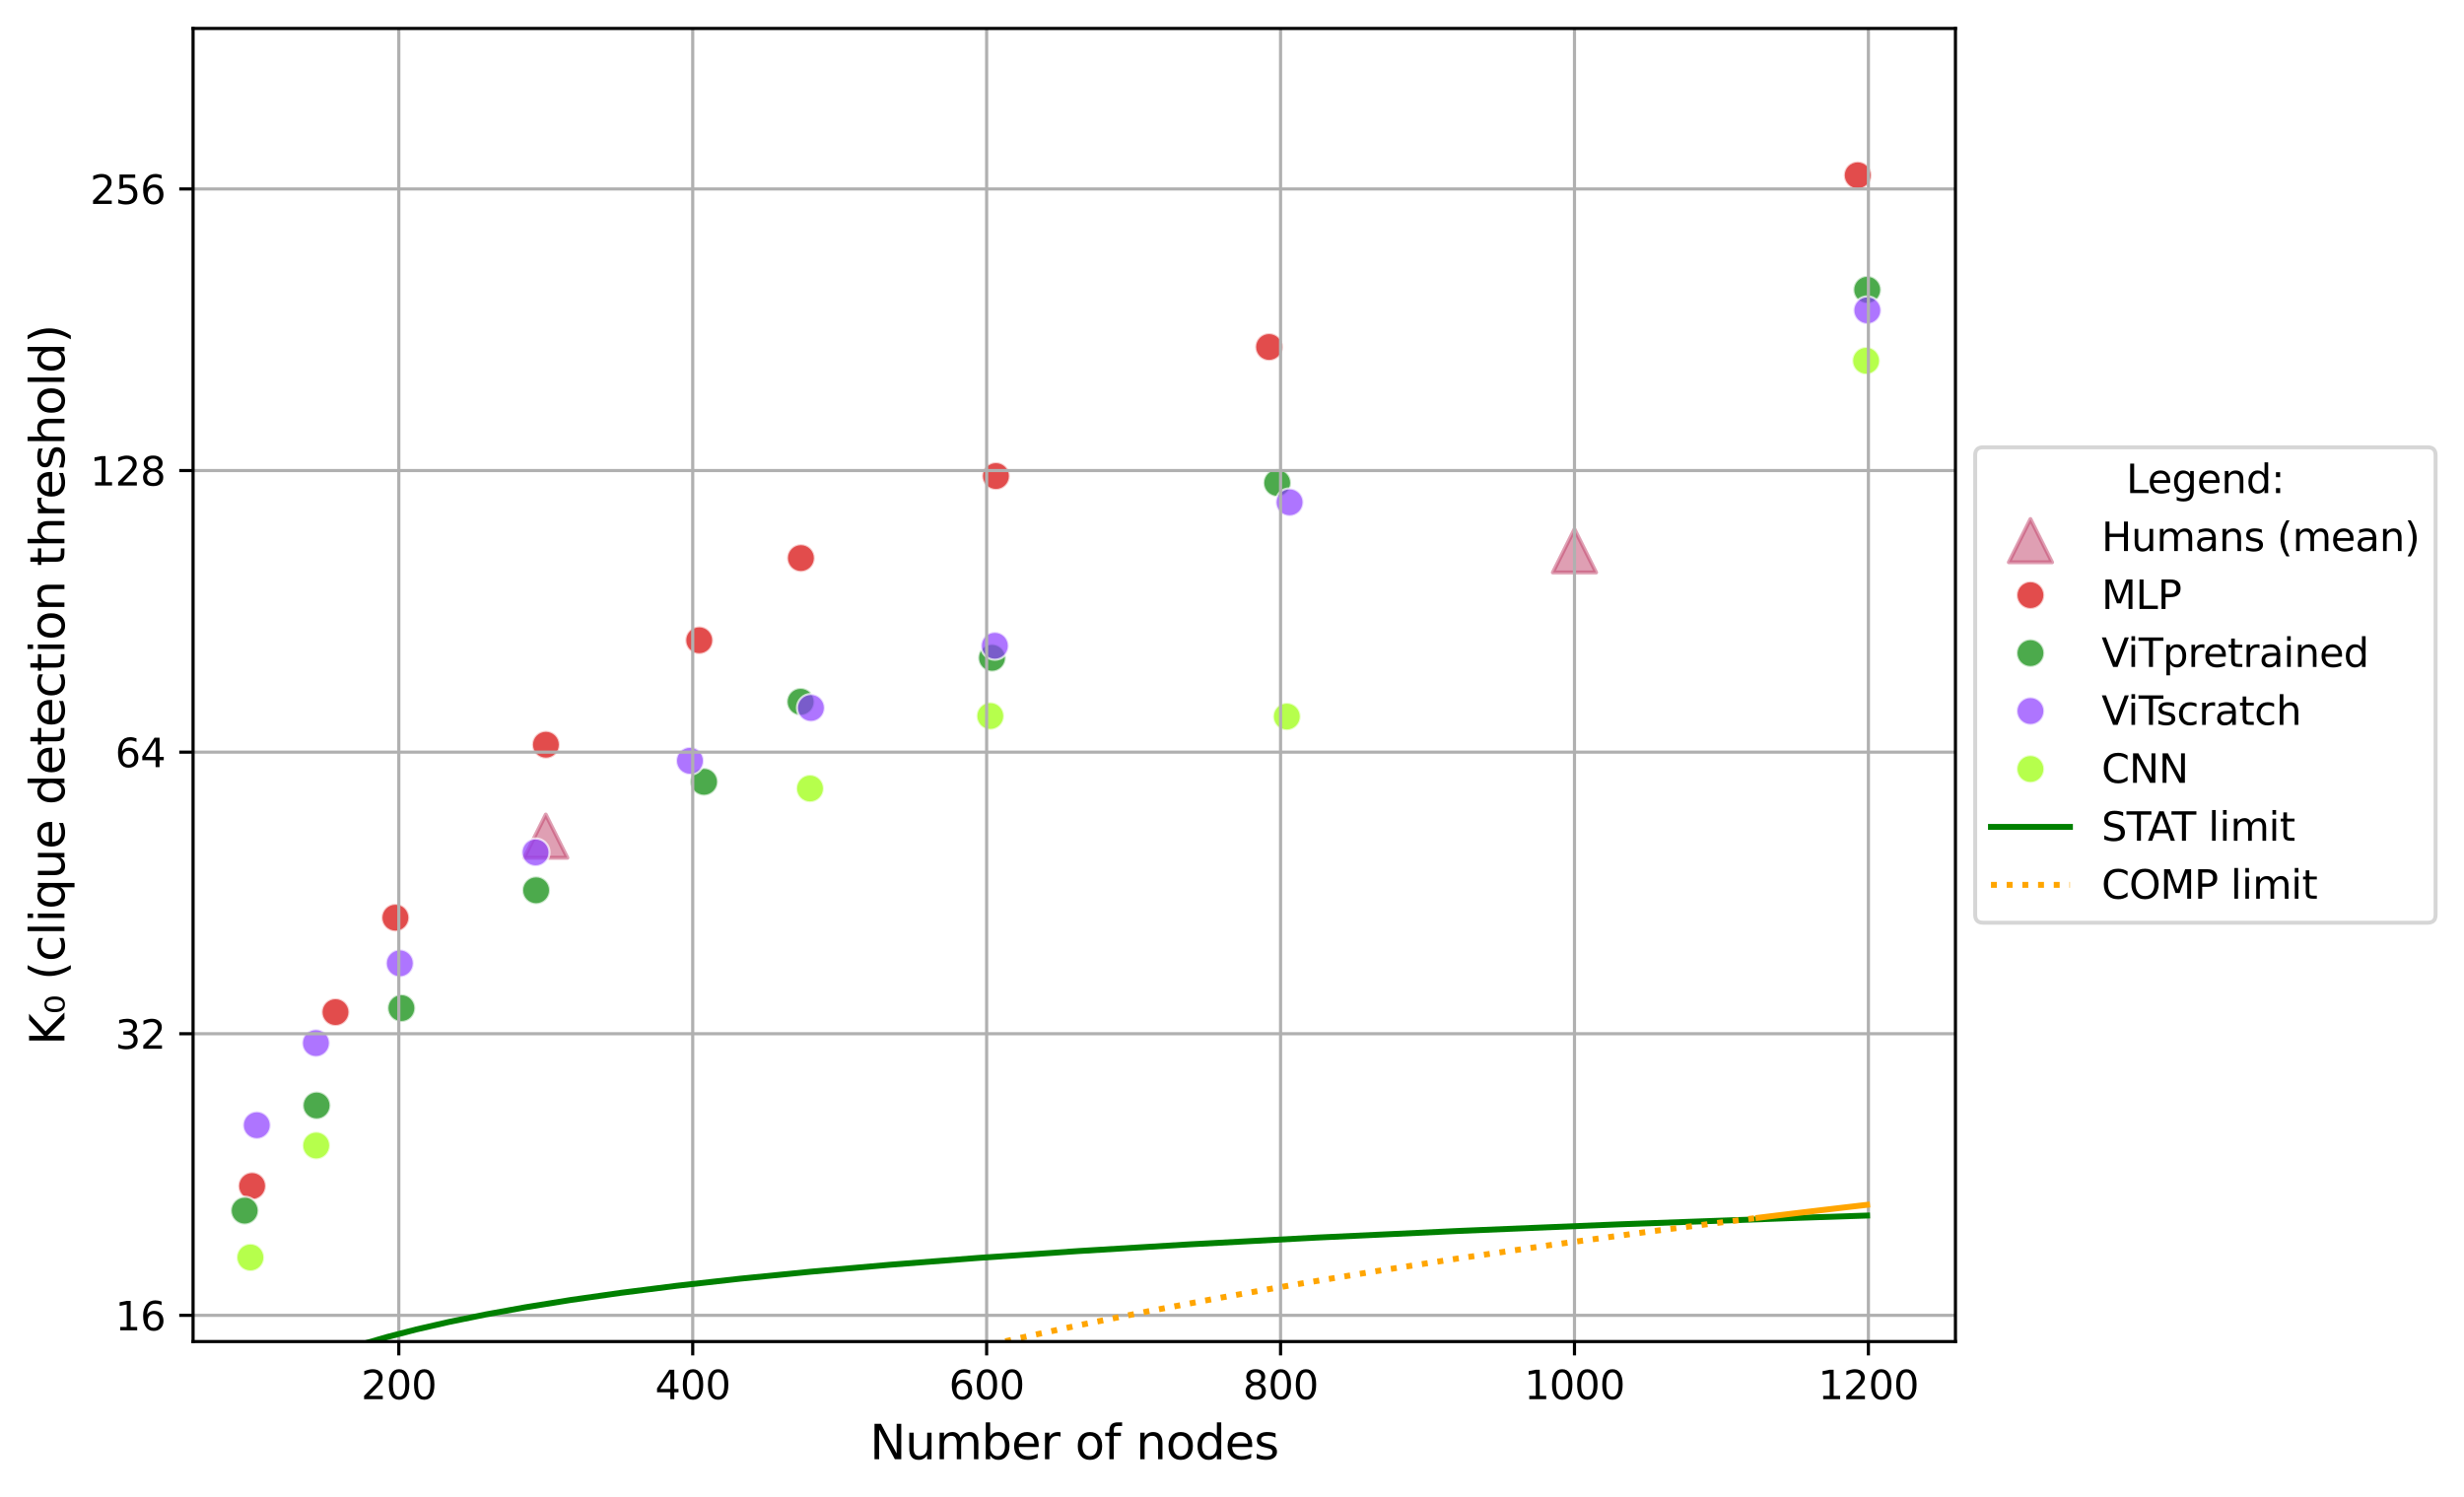 <?xml version="1.0" encoding="utf-8" standalone="no"?>
<!DOCTYPE svg PUBLIC "-//W3C//DTD SVG 1.1//EN"
  "http://www.w3.org/Graphics/SVG/1.1/DTD/svg11.dtd">
<svg xmlns:xlink="http://www.w3.org/1999/xlink" width="624.115pt" height="379.332pt" viewBox="0 0 624.115 379.332" xmlns="http://www.w3.org/2000/svg" version="1.1">
 <defs>
  <style type="text/css">*{stroke-linejoin: round; stroke-linecap: butt}</style>
 </defs>
 <g id="figure_1">
  <g id="patch_1">
   <path d="M 0 379.332 
L 624.115 379.332 
L 624.115 0 
L 0 0 
z
" style="fill: #ffffff"/>
  </g>
  <g id="axes_1">
   <g id="patch_2">
    <path d="M 48.901 339.84 
L 495.301 339.84 
L 495.301 7.2 
L 48.901 7.2 
z
" style="fill: #ffffff"/>
   </g>
   <g id="PathCollection_1">
    <defs>
     <path id="m1dd7efd7ec" d="M 0 -5.477 
L -5.477 5.477 
L 5.477 5.477 
z
" style="stroke: #c14168; stroke-opacity: 0.5"/>
    </defs>
    <g clip-path="url(#pd2b183731d)">
     <use xlink:href="#m1dd7efd7ec" x="138.239" y="211.812" style="fill: #c14168; fill-opacity: 0.5; stroke: #c14168; stroke-opacity: 0.5"/>
    </g>
   </g>
   <g id="PathCollection_2">
    <g clip-path="url(#pd2b183731d)">
     <use xlink:href="#m1dd7efd7ec" x="398.806" y="139.537" style="fill: #c14168; fill-opacity: 0.5; stroke: #c14168; stroke-opacity: 0.5"/>
    </g>
   </g>
   <g id="PathCollection_3">
    <defs>
     <path id="C0_0_4da20a64e8" d="M 0 3.536 
C 0.938 3.536 1.837 3.163 2.5 2.5 
C 3.163 1.837 3.536 0.938 3.536 -0 
C 3.536 -0.938 3.163 -1.837 2.5 -2.5 
C 1.837 -3.163 0.938 -3.536 0 -3.536 
C -0.938 -3.536 -1.837 -3.163 -2.5 -2.5 
C -3.163 -1.837 -3.536 -0.938 -3.536 0 
C -3.536 0.938 -3.163 1.837 -2.5 2.5 
C -1.837 3.163 -0.938 3.536 0 3.536 
z
"/>
    </defs>
    <g clip-path="url(#pd2b183731d)">
     <use xlink:href="#C0_0_4da20a64e8" x="63.43" y="318.53" style="fill: #97ff00; fill-opacity: 0.7; stroke: #ffffff; stroke-opacity: 0.7; stroke-width: 0.566"/>
    </g>
    <g clip-path="url(#pd2b183731d)">
     <use xlink:href="#C0_0_4da20a64e8" x="63.859" y="300.434" style="fill: #d60000; fill-opacity: 0.7; stroke: #ffffff; stroke-opacity: 0.7; stroke-width: 0.566"/>
    </g>
    <g clip-path="url(#pd2b183731d)">
     <use xlink:href="#C0_0_4da20a64e8" x="61.972" y="306.675" style="fill: #018700; fill-opacity: 0.7; stroke: #ffffff; stroke-opacity: 0.7; stroke-width: 0.566"/>
    </g>
    <g clip-path="url(#pd2b183731d)">
     <use xlink:href="#C0_0_4da20a64e8" x="65.044" y="285.033" style="fill: #8c3bff; fill-opacity: 0.7; stroke: #ffffff; stroke-opacity: 0.7; stroke-width: 0.566"/>
    </g>
   </g>
   <g id="PathCollection_4">
    <defs>
     <path id="C1_0_1e8fe17b56" d="M 0 3.536 
C 0.938 3.536 1.837 3.163 2.5 2.5 
C 3.163 1.837 3.536 0.938 3.536 -0 
C 3.536 -0.938 3.163 -1.837 2.5 -2.5 
C 1.837 -3.163 0.938 -3.536 0 -3.536 
C -0.938 -3.536 -1.837 -3.163 -2.5 -2.5 
C -3.163 -1.837 -3.536 -0.938 -3.536 0 
C -3.536 0.938 -3.163 1.837 -2.5 2.5 
C -1.837 3.163 -0.938 3.536 0 3.536 
z
"/>
    </defs>
    <g clip-path="url(#pd2b183731d)">
     <use xlink:href="#C1_0_1e8fe17b56" x="472.67" y="91.382" style="fill: #97ff00; fill-opacity: 0.7; stroke: #ffffff; stroke-opacity: 0.7; stroke-width: 0.566"/>
    </g>
    <g clip-path="url(#pd2b183731d)">
     <use xlink:href="#C1_0_1e8fe17b56" x="470.544" y="44.403" style="fill: #d60000; fill-opacity: 0.7; stroke: #ffffff; stroke-opacity: 0.7; stroke-width: 0.566"/>
    </g>
    <g clip-path="url(#pd2b183731d)">
     <use xlink:href="#C1_0_1e8fe17b56" x="472.949" y="73.398" style="fill: #018700; fill-opacity: 0.7; stroke: #ffffff; stroke-opacity: 0.7; stroke-width: 0.566"/>
    </g>
    <g clip-path="url(#pd2b183731d)">
     <use xlink:href="#C1_0_1e8fe17b56" x="472.982" y="78.61" style="fill: #8c3bff; fill-opacity: 0.7; stroke: #ffffff; stroke-opacity: 0.7; stroke-width: 0.566"/>
    </g>
   </g>
   <g id="PathCollection_5">
    <defs>
     <path id="C2_0_eadfdc10d6" d="M 0 3.536 
C 0.938 3.536 1.837 3.163 2.5 2.5 
C 3.163 1.837 3.536 0.938 3.536 -0 
C 3.536 -0.938 3.163 -1.837 2.5 -2.5 
C 1.837 -3.163 0.938 -3.536 0 -3.536 
C -0.938 -3.536 -1.837 -3.163 -2.5 -2.5 
C -3.163 -1.837 -3.536 -0.938 -3.536 0 
C -3.536 0.938 -3.163 1.837 -2.5 2.5 
C -1.837 3.163 -0.938 3.536 0 3.536 
z
"/>
    </defs>
    <g clip-path="url(#pd2b183731d)">
     <use xlink:href="#C2_0_eadfdc10d6" x="80.101" y="290.177" style="fill: #97ff00; fill-opacity: 0.7; stroke: #ffffff; stroke-opacity: 0.7; stroke-width: 0.566"/>
    </g>
    <g clip-path="url(#pd2b183731d)">
     <use xlink:href="#C2_0_eadfdc10d6" x="84.98" y="256.386" style="fill: #d60000; fill-opacity: 0.7; stroke: #ffffff; stroke-opacity: 0.7; stroke-width: 0.566"/>
    </g>
    <g clip-path="url(#pd2b183731d)">
     <use xlink:href="#C2_0_eadfdc10d6" x="80.201" y="280.034" style="fill: #018700; fill-opacity: 0.7; stroke: #ffffff; stroke-opacity: 0.7; stroke-width: 0.566"/>
    </g>
    <g clip-path="url(#pd2b183731d)">
     <use xlink:href="#C2_0_eadfdc10d6" x="80.023" y="264.233" style="fill: #8c3bff; fill-opacity: 0.7; stroke: #ffffff; stroke-opacity: 0.7; stroke-width: 0.566"/>
    </g>
   </g>
   <g id="PathCollection_6">
    <defs>
     <path id="C3_0_dc6cf5e14d" d="M 0 3.536 
C 0.938 3.536 1.837 3.163 2.5 2.5 
C 3.163 1.837 3.536 0.938 3.536 -0 
C 3.536 -0.938 3.163 -1.837 2.5 -2.5 
C 1.837 -3.163 0.938 -3.536 0 -3.536 
C -0.938 -3.536 -1.837 -3.163 -2.5 -2.5 
C -3.163 -1.837 -3.536 -0.938 -3.536 0 
C -3.536 0.938 -3.163 1.837 -2.5 2.5 
C -1.837 3.163 -0.938 3.536 0 3.536 
z
"/>
    </defs>
    <g clip-path="url(#pd2b183731d)">
     <use xlink:href="#C3_0_dc6cf5e14d" x="100.153" y="232.46" style="fill: #d60000; fill-opacity: 0.7; stroke: #ffffff; stroke-opacity: 0.7; stroke-width: 0.566"/>
    </g>
    <g clip-path="url(#pd2b183731d)">
     <use xlink:href="#C3_0_dc6cf5e14d" x="101.677" y="255.372" style="fill: #018700; fill-opacity: 0.7; stroke: #ffffff; stroke-opacity: 0.7; stroke-width: 0.566"/>
    </g>
    <g clip-path="url(#pd2b183731d)">
     <use xlink:href="#C3_0_dc6cf5e14d" x="101.274" y="244.02" style="fill: #8c3bff; fill-opacity: 0.7; stroke: #ffffff; stroke-opacity: 0.7; stroke-width: 0.566"/>
    </g>
   </g>
   <g id="PathCollection_7">
    <defs>
     <path id="C4_0_79a496ac3d" d="M 0 3.536 
C 0.938 3.536 1.837 3.163 2.5 2.5 
C 3.163 1.837 3.536 0.938 3.536 -0 
C 3.536 -0.938 3.163 -1.837 2.5 -2.5 
C 1.837 -3.163 0.938 -3.536 0 -3.536 
C -0.938 -3.536 -1.837 -3.163 -2.5 -2.5 
C -3.163 -1.837 -3.536 -0.938 -3.536 0 
C -3.536 0.938 -3.163 1.837 -2.5 2.5 
C -1.837 3.163 -0.938 3.536 0 3.536 
z
"/>
    </defs>
    <g clip-path="url(#pd2b183731d)">
     <use xlink:href="#C4_0_79a496ac3d" x="138.275" y="188.653" style="fill: #d60000; fill-opacity: 0.7; stroke: #ffffff; stroke-opacity: 0.7; stroke-width: 0.566"/>
    </g>
    <g clip-path="url(#pd2b183731d)">
     <use xlink:href="#C4_0_79a496ac3d" x="135.797" y="225.524" style="fill: #018700; fill-opacity: 0.7; stroke: #ffffff; stroke-opacity: 0.7; stroke-width: 0.566"/>
    </g>
    <g clip-path="url(#pd2b183731d)">
     <use xlink:href="#C4_0_79a496ac3d" x="135.658" y="215.927" style="fill: #8c3bff; fill-opacity: 0.7; stroke: #ffffff; stroke-opacity: 0.7; stroke-width: 0.566"/>
    </g>
   </g>
   <g id="PathCollection_8">
    <defs>
     <path id="C5_0_4b7d448f1f" d="M 0 3.536 
C 0.938 3.536 1.837 3.163 2.5 2.5 
C 3.163 1.837 3.536 0.938 3.536 -0 
C 3.536 -0.938 3.163 -1.837 2.5 -2.5 
C 1.837 -3.163 0.938 -3.536 0 -3.536 
C -0.938 -3.536 -1.837 -3.163 -2.5 -2.5 
C -3.163 -1.837 -3.536 -0.938 -3.536 0 
C -3.536 0.938 -3.163 1.837 -2.5 2.5 
C -1.837 3.163 -0.938 3.536 0 3.536 
z
"/>
    </defs>
    <g clip-path="url(#pd2b183731d)">
     <use xlink:href="#C5_0_4b7d448f1f" x="177.109" y="162.192" style="fill: #d60000; fill-opacity: 0.7; stroke: #ffffff; stroke-opacity: 0.7; stroke-width: 0.566"/>
    </g>
    <g clip-path="url(#pd2b183731d)">
     <use xlink:href="#C5_0_4b7d448f1f" x="178.328" y="198.046" style="fill: #018700; fill-opacity: 0.7; stroke: #ffffff; stroke-opacity: 0.7; stroke-width: 0.566"/>
    </g>
    <g clip-path="url(#pd2b183731d)">
     <use xlink:href="#C5_0_4b7d448f1f" x="174.761" y="192.724" style="fill: #8c3bff; fill-opacity: 0.7; stroke: #ffffff; stroke-opacity: 0.7; stroke-width: 0.566"/>
    </g>
   </g>
   <g id="PathCollection_9">
    <defs>
     <path id="C6_0_3934c641d0" d="M 0 3.536 
C 0.938 3.536 1.837 3.163 2.5 2.5 
C 3.163 1.837 3.536 0.938 3.536 -0 
C 3.536 -0.938 3.163 -1.837 2.5 -2.5 
C 1.837 -3.163 0.938 -3.536 0 -3.536 
C -0.938 -3.536 -1.837 -3.163 -2.5 -2.5 
C -3.163 -1.837 -3.536 -0.938 -3.536 0 
C -3.536 0.938 -3.163 1.837 -2.5 2.5 
C -1.837 3.163 -0.938 3.536 0 3.536 
z
"/>
    </defs>
    <g clip-path="url(#pd2b183731d)">
     <use xlink:href="#C6_0_3934c641d0" x="205.175" y="199.737" style="fill: #97ff00; fill-opacity: 0.7; stroke: #ffffff; stroke-opacity: 0.7; stroke-width: 0.566"/>
    </g>
    <g clip-path="url(#pd2b183731d)">
     <use xlink:href="#C6_0_3934c641d0" x="202.866" y="141.37" style="fill: #d60000; fill-opacity: 0.7; stroke: #ffffff; stroke-opacity: 0.7; stroke-width: 0.566"/>
    </g>
    <g clip-path="url(#pd2b183731d)">
     <use xlink:href="#C6_0_3934c641d0" x="202.789" y="177.767" style="fill: #018700; fill-opacity: 0.7; stroke: #ffffff; stroke-opacity: 0.7; stroke-width: 0.566"/>
    </g>
    <g clip-path="url(#pd2b183731d)">
     <use xlink:href="#C6_0_3934c641d0" x="205.401" y="179.325" style="fill: #8c3bff; fill-opacity: 0.7; stroke: #ffffff; stroke-opacity: 0.7; stroke-width: 0.566"/>
    </g>
   </g>
   <g id="PathCollection_10">
    <defs>
     <path id="C7_0_425ba206eb" d="M 0 3.536 
C 0.938 3.536 1.837 3.163 2.5 2.5 
C 3.163 1.837 3.536 0.938 3.536 -0 
C 3.536 -0.938 3.163 -1.837 2.5 -2.5 
C 1.837 -3.163 0.938 -3.536 0 -3.536 
C -0.938 -3.536 -1.837 -3.163 -2.5 -2.5 
C -3.163 -1.837 -3.536 -0.938 -3.536 0 
C -3.536 0.938 -3.163 1.837 -2.5 2.5 
C -1.837 3.163 -0.938 3.536 0 3.536 
z
"/>
    </defs>
    <g clip-path="url(#pd2b183731d)">
     <use xlink:href="#C7_0_425ba206eb" x="250.838" y="181.378" style="fill: #97ff00; fill-opacity: 0.7; stroke: #ffffff; stroke-opacity: 0.7; stroke-width: 0.566"/>
    </g>
    <g clip-path="url(#pd2b183731d)">
     <use xlink:href="#C7_0_425ba206eb" x="252.266" y="120.591" style="fill: #d60000; fill-opacity: 0.7; stroke: #ffffff; stroke-opacity: 0.7; stroke-width: 0.566"/>
    </g>
    <g clip-path="url(#pd2b183731d)">
     <use xlink:href="#C7_0_425ba206eb" x="251.267" y="166.639" style="fill: #018700; fill-opacity: 0.7; stroke: #ffffff; stroke-opacity: 0.7; stroke-width: 0.566"/>
    </g>
    <g clip-path="url(#pd2b183731d)">
     <use xlink:href="#C7_0_425ba206eb" x="251.988" y="163.588" style="fill: #8c3bff; fill-opacity: 0.7; stroke: #ffffff; stroke-opacity: 0.7; stroke-width: 0.566"/>
    </g>
   </g>
   <g id="PathCollection_11">
    <defs>
     <path id="C8_0_744ce52b48" d="M 0 3.536 
C 0.938 3.536 1.837 3.163 2.5 2.5 
C 3.163 1.837 3.536 0.938 3.536 -0 
C 3.536 -0.938 3.163 -1.837 2.5 -2.5 
C 1.837 -3.163 0.938 -3.536 0 -3.536 
C -0.938 -3.536 -1.837 -3.163 -2.5 -2.5 
C -3.163 -1.837 -3.536 -0.938 -3.536 0 
C -3.536 0.938 -3.163 1.837 -2.5 2.5 
C -1.837 3.163 -0.938 3.536 0 3.536 
z
"/>
    </defs>
    <g clip-path="url(#pd2b183731d)">
     <use xlink:href="#C8_0_744ce52b48" x="325.946" y="181.512" style="fill: #97ff00; fill-opacity: 0.7; stroke: #ffffff; stroke-opacity: 0.7; stroke-width: 0.566"/>
    </g>
    <g clip-path="url(#pd2b183731d)">
     <use xlink:href="#C8_0_744ce52b48" x="321.451" y="87.895" style="fill: #d60000; fill-opacity: 0.7; stroke: #ffffff; stroke-opacity: 0.7; stroke-width: 0.566"/>
    </g>
    <g clip-path="url(#pd2b183731d)">
     <use xlink:href="#C8_0_744ce52b48" x="323.508" y="122.325" style="fill: #018700; fill-opacity: 0.7; stroke: #ffffff; stroke-opacity: 0.7; stroke-width: 0.566"/>
    </g>
    <g clip-path="url(#pd2b183731d)">
     <use xlink:href="#C8_0_744ce52b48" x="326.642" y="127.243" style="fill: #8c3bff; fill-opacity: 0.7; stroke: #ffffff; stroke-opacity: 0.7; stroke-width: 0.566"/>
    </g>
   </g>
   <g id="matplotlib.axis_1">
    <g id="xtick_1">
     <g id="line2d_1">
      <path d="M 101.015 339.84 
L 101.015 7.2 
" clip-path="url(#pd2b183731d)" style="fill: none; stroke: #b0b0b0; stroke-width: 0.8; stroke-linecap: square"/>
     </g>
     <g id="line2d_2">
      <defs>
       <path id="m7375a6d443" d="M 0 0 
L 0 3.5 
" style="stroke: #000000; stroke-width: 0.8"/>
      </defs>
      <g>
       <use xlink:href="#m7375a6d443" x="101.015" y="339.84" style="stroke: #000000; stroke-width: 0.8"/>
      </g>
     </g>
     <g id="text_1">
      <!-- 200 -->
      <g transform="translate(91.471 354.438) scale(0.1 -0.1)">
       <defs>
        <path id="DejaVuSans-32" d="M 1228 531 
L 3431 531 
L 3431 0 
L 469 0 
L 469 531 
Q 828 903 1448 1529 
Q 2069 2156 2228 2338 
Q 2531 2678 2651 2914 
Q 2772 3150 2772 3378 
Q 2772 3750 2511 3984 
Q 2250 4219 1831 4219 
Q 1534 4219 1204 4116 
Q 875 4013 500 3803 
L 500 4441 
Q 881 4594 1212 4672 
Q 1544 4750 1819 4750 
Q 2544 4750 2975 4387 
Q 3406 4025 3406 3419 
Q 3406 3131 3298 2873 
Q 3191 2616 2906 2266 
Q 2828 2175 2409 1742 
Q 1991 1309 1228 531 
z
" transform="scale(0.016)"/>
        <path id="DejaVuSans-30" d="M 2034 4250 
Q 1547 4250 1301 3770 
Q 1056 3291 1056 2328 
Q 1056 1369 1301 889 
Q 1547 409 2034 409 
Q 2525 409 2770 889 
Q 3016 1369 3016 2328 
Q 3016 3291 2770 3770 
Q 2525 4250 2034 4250 
z
M 2034 4750 
Q 2819 4750 3233 4129 
Q 3647 3509 3647 2328 
Q 3647 1150 3233 529 
Q 2819 -91 2034 -91 
Q 1250 -91 836 529 
Q 422 1150 422 2328 
Q 422 3509 836 4129 
Q 1250 4750 2034 4750 
z
" transform="scale(0.016)"/>
       </defs>
       <use xlink:href="#DejaVuSans-32"/>
       <use xlink:href="#DejaVuSans-30" x="63.623"/>
       <use xlink:href="#DejaVuSans-30" x="127.246"/>
      </g>
     </g>
    </g>
    <g id="xtick_2">
     <g id="line2d_3">
      <path d="M 175.462 339.84 
L 175.462 7.2 
" clip-path="url(#pd2b183731d)" style="fill: none; stroke: #b0b0b0; stroke-width: 0.8; stroke-linecap: square"/>
     </g>
     <g id="line2d_4">
      <g>
       <use xlink:href="#m7375a6d443" x="175.462" y="339.84" style="stroke: #000000; stroke-width: 0.8"/>
      </g>
     </g>
     <g id="text_2">
      <!-- 400 -->
      <g transform="translate(165.919 354.438) scale(0.1 -0.1)">
       <defs>
        <path id="DejaVuSans-34" d="M 2419 4116 
L 825 1625 
L 2419 1625 
L 2419 4116 
z
M 2253 4666 
L 3047 4666 
L 3047 1625 
L 3713 1625 
L 3713 1100 
L 3047 1100 
L 3047 0 
L 2419 0 
L 2419 1100 
L 313 1100 
L 313 1709 
L 2253 4666 
z
" transform="scale(0.016)"/>
       </defs>
       <use xlink:href="#DejaVuSans-34"/>
       <use xlink:href="#DejaVuSans-30" x="63.623"/>
       <use xlink:href="#DejaVuSans-30" x="127.246"/>
      </g>
     </g>
    </g>
    <g id="xtick_3">
     <g id="line2d_5">
      <path d="M 249.91 339.84 
L 249.91 7.2 
" clip-path="url(#pd2b183731d)" style="fill: none; stroke: #b0b0b0; stroke-width: 0.8; stroke-linecap: square"/>
     </g>
     <g id="line2d_6">
      <g>
       <use xlink:href="#m7375a6d443" x="249.91" y="339.84" style="stroke: #000000; stroke-width: 0.8"/>
      </g>
     </g>
     <g id="text_3">
      <!-- 600 -->
      <g transform="translate(240.367 354.438) scale(0.1 -0.1)">
       <defs>
        <path id="DejaVuSans-36" d="M 2113 2584 
Q 1688 2584 1439 2293 
Q 1191 2003 1191 1497 
Q 1191 994 1439 701 
Q 1688 409 2113 409 
Q 2538 409 2786 701 
Q 3034 994 3034 1497 
Q 3034 2003 2786 2293 
Q 2538 2584 2113 2584 
z
M 3366 4563 
L 3366 3988 
Q 3128 4100 2886 4159 
Q 2644 4219 2406 4219 
Q 1781 4219 1451 3797 
Q 1122 3375 1075 2522 
Q 1259 2794 1537 2939 
Q 1816 3084 2150 3084 
Q 2853 3084 3261 2657 
Q 3669 2231 3669 1497 
Q 3669 778 3244 343 
Q 2819 -91 2113 -91 
Q 1303 -91 875 529 
Q 447 1150 447 2328 
Q 447 3434 972 4092 
Q 1497 4750 2381 4750 
Q 2619 4750 2861 4703 
Q 3103 4656 3366 4563 
z
" transform="scale(0.016)"/>
       </defs>
       <use xlink:href="#DejaVuSans-36"/>
       <use xlink:href="#DejaVuSans-30" x="63.623"/>
       <use xlink:href="#DejaVuSans-30" x="127.246"/>
      </g>
     </g>
    </g>
    <g id="xtick_4">
     <g id="line2d_7">
      <path d="M 324.358 339.84 
L 324.358 7.2 
" clip-path="url(#pd2b183731d)" style="fill: none; stroke: #b0b0b0; stroke-width: 0.8; stroke-linecap: square"/>
     </g>
     <g id="line2d_8">
      <g>
       <use xlink:href="#m7375a6d443" x="324.358" y="339.84" style="stroke: #000000; stroke-width: 0.8"/>
      </g>
     </g>
     <g id="text_4">
      <!-- 800 -->
      <g transform="translate(314.814 354.438) scale(0.1 -0.1)">
       <defs>
        <path id="DejaVuSans-38" d="M 2034 2216 
Q 1584 2216 1326 1975 
Q 1069 1734 1069 1313 
Q 1069 891 1326 650 
Q 1584 409 2034 409 
Q 2484 409 2743 651 
Q 3003 894 3003 1313 
Q 3003 1734 2745 1975 
Q 2488 2216 2034 2216 
z
M 1403 2484 
Q 997 2584 770 2862 
Q 544 3141 544 3541 
Q 544 4100 942 4425 
Q 1341 4750 2034 4750 
Q 2731 4750 3128 4425 
Q 3525 4100 3525 3541 
Q 3525 3141 3298 2862 
Q 3072 2584 2669 2484 
Q 3125 2378 3379 2068 
Q 3634 1759 3634 1313 
Q 3634 634 3220 271 
Q 2806 -91 2034 -91 
Q 1263 -91 848 271 
Q 434 634 434 1313 
Q 434 1759 690 2068 
Q 947 2378 1403 2484 
z
M 1172 3481 
Q 1172 3119 1398 2916 
Q 1625 2713 2034 2713 
Q 2441 2713 2670 2916 
Q 2900 3119 2900 3481 
Q 2900 3844 2670 4047 
Q 2441 4250 2034 4250 
Q 1625 4250 1398 4047 
Q 1172 3844 1172 3481 
z
" transform="scale(0.016)"/>
       </defs>
       <use xlink:href="#DejaVuSans-38"/>
       <use xlink:href="#DejaVuSans-30" x="63.623"/>
       <use xlink:href="#DejaVuSans-30" x="127.246"/>
      </g>
     </g>
    </g>
    <g id="xtick_5">
     <g id="line2d_9">
      <path d="M 398.806 339.84 
L 398.806 7.2 
" clip-path="url(#pd2b183731d)" style="fill: none; stroke: #b0b0b0; stroke-width: 0.8; stroke-linecap: square"/>
     </g>
     <g id="line2d_10">
      <g>
       <use xlink:href="#m7375a6d443" x="398.806" y="339.84" style="stroke: #000000; stroke-width: 0.8"/>
      </g>
     </g>
     <g id="text_5">
      <!-- 1000 -->
      <g transform="translate(386.081 354.438) scale(0.1 -0.1)">
       <defs>
        <path id="DejaVuSans-31" d="M 794 531 
L 1825 531 
L 1825 4091 
L 703 3866 
L 703 4441 
L 1819 4666 
L 2450 4666 
L 2450 531 
L 3481 531 
L 3481 0 
L 794 0 
L 794 531 
z
" transform="scale(0.016)"/>
       </defs>
       <use xlink:href="#DejaVuSans-31"/>
       <use xlink:href="#DejaVuSans-30" x="63.623"/>
       <use xlink:href="#DejaVuSans-30" x="127.246"/>
       <use xlink:href="#DejaVuSans-30" x="190.869"/>
      </g>
     </g>
    </g>
    <g id="xtick_6">
     <g id="line2d_11">
      <path d="M 473.254 339.84 
L 473.254 7.2 
" clip-path="url(#pd2b183731d)" style="fill: none; stroke: #b0b0b0; stroke-width: 0.8; stroke-linecap: square"/>
     </g>
     <g id="line2d_12">
      <g>
       <use xlink:href="#m7375a6d443" x="473.254" y="339.84" style="stroke: #000000; stroke-width: 0.8"/>
      </g>
     </g>
     <g id="text_6">
      <!-- 1200 -->
      <g transform="translate(460.529 354.438) scale(0.1 -0.1)">
       <use xlink:href="#DejaVuSans-31"/>
       <use xlink:href="#DejaVuSans-32" x="63.623"/>
       <use xlink:href="#DejaVuSans-30" x="127.246"/>
       <use xlink:href="#DejaVuSans-30" x="190.869"/>
      </g>
     </g>
    </g>
    <g id="text_7">
     <!-- Number of nodes -->
     <g transform="translate(220.301 369.636) scale(0.12 -0.12)">
      <defs>
       <path id="DejaVuSans-4e" d="M 628 4666 
L 1478 4666 
L 3547 763 
L 3547 4666 
L 4159 4666 
L 4159 0 
L 3309 0 
L 1241 3903 
L 1241 0 
L 628 0 
L 628 4666 
z
" transform="scale(0.016)"/>
       <path id="DejaVuSans-75" d="M 544 1381 
L 544 3500 
L 1119 3500 
L 1119 1403 
Q 1119 906 1312 657 
Q 1506 409 1894 409 
Q 2359 409 2629 706 
Q 2900 1003 2900 1516 
L 2900 3500 
L 3475 3500 
L 3475 0 
L 2900 0 
L 2900 538 
Q 2691 219 2414 64 
Q 2138 -91 1772 -91 
Q 1169 -91 856 284 
Q 544 659 544 1381 
z
M 1991 3584 
L 1991 3584 
z
" transform="scale(0.016)"/>
       <path id="DejaVuSans-6d" d="M 3328 2828 
Q 3544 3216 3844 3400 
Q 4144 3584 4550 3584 
Q 5097 3584 5394 3201 
Q 5691 2819 5691 2113 
L 5691 0 
L 5113 0 
L 5113 2094 
Q 5113 2597 4934 2840 
Q 4756 3084 4391 3084 
Q 3944 3084 3684 2787 
Q 3425 2491 3425 1978 
L 3425 0 
L 2847 0 
L 2847 2094 
Q 2847 2600 2669 2842 
Q 2491 3084 2119 3084 
Q 1678 3084 1418 2786 
Q 1159 2488 1159 1978 
L 1159 0 
L 581 0 
L 581 3500 
L 1159 3500 
L 1159 2956 
Q 1356 3278 1631 3431 
Q 1906 3584 2284 3584 
Q 2666 3584 2933 3390 
Q 3200 3197 3328 2828 
z
" transform="scale(0.016)"/>
       <path id="DejaVuSans-62" d="M 3116 1747 
Q 3116 2381 2855 2742 
Q 2594 3103 2138 3103 
Q 1681 3103 1420 2742 
Q 1159 2381 1159 1747 
Q 1159 1113 1420 752 
Q 1681 391 2138 391 
Q 2594 391 2855 752 
Q 3116 1113 3116 1747 
z
M 1159 2969 
Q 1341 3281 1617 3432 
Q 1894 3584 2278 3584 
Q 2916 3584 3314 3078 
Q 3713 2572 3713 1747 
Q 3713 922 3314 415 
Q 2916 -91 2278 -91 
Q 1894 -91 1617 61 
Q 1341 213 1159 525 
L 1159 0 
L 581 0 
L 581 4863 
L 1159 4863 
L 1159 2969 
z
" transform="scale(0.016)"/>
       <path id="DejaVuSans-65" d="M 3597 1894 
L 3597 1613 
L 953 1613 
Q 991 1019 1311 708 
Q 1631 397 2203 397 
Q 2534 397 2845 478 
Q 3156 559 3463 722 
L 3463 178 
Q 3153 47 2828 -22 
Q 2503 -91 2169 -91 
Q 1331 -91 842 396 
Q 353 884 353 1716 
Q 353 2575 817 3079 
Q 1281 3584 2069 3584 
Q 2775 3584 3186 3129 
Q 3597 2675 3597 1894 
z
M 3022 2063 
Q 3016 2534 2758 2815 
Q 2500 3097 2075 3097 
Q 1594 3097 1305 2825 
Q 1016 2553 972 2059 
L 3022 2063 
z
" transform="scale(0.016)"/>
       <path id="DejaVuSans-72" d="M 2631 2963 
Q 2534 3019 2420 3045 
Q 2306 3072 2169 3072 
Q 1681 3072 1420 2755 
Q 1159 2438 1159 1844 
L 1159 0 
L 581 0 
L 581 3500 
L 1159 3500 
L 1159 2956 
Q 1341 3275 1631 3429 
Q 1922 3584 2338 3584 
Q 2397 3584 2469 3576 
Q 2541 3569 2628 3553 
L 2631 2963 
z
" transform="scale(0.016)"/>
       <path id="DejaVuSans-20" transform="scale(0.016)"/>
       <path id="DejaVuSans-6f" d="M 1959 3097 
Q 1497 3097 1228 2736 
Q 959 2375 959 1747 
Q 959 1119 1226 758 
Q 1494 397 1959 397 
Q 2419 397 2687 759 
Q 2956 1122 2956 1747 
Q 2956 2369 2687 2733 
Q 2419 3097 1959 3097 
z
M 1959 3584 
Q 2709 3584 3137 3096 
Q 3566 2609 3566 1747 
Q 3566 888 3137 398 
Q 2709 -91 1959 -91 
Q 1206 -91 779 398 
Q 353 888 353 1747 
Q 353 2609 779 3096 
Q 1206 3584 1959 3584 
z
" transform="scale(0.016)"/>
       <path id="DejaVuSans-66" d="M 2375 4863 
L 2375 4384 
L 1825 4384 
Q 1516 4384 1395 4259 
Q 1275 4134 1275 3809 
L 1275 3500 
L 2222 3500 
L 2222 3053 
L 1275 3053 
L 1275 0 
L 697 0 
L 697 3053 
L 147 3053 
L 147 3500 
L 697 3500 
L 697 3744 
Q 697 4328 969 4595 
Q 1241 4863 1831 4863 
L 2375 4863 
z
" transform="scale(0.016)"/>
       <path id="DejaVuSans-6e" d="M 3513 2113 
L 3513 0 
L 2938 0 
L 2938 2094 
Q 2938 2591 2744 2837 
Q 2550 3084 2163 3084 
Q 1697 3084 1428 2787 
Q 1159 2491 1159 1978 
L 1159 0 
L 581 0 
L 581 3500 
L 1159 3500 
L 1159 2956 
Q 1366 3272 1645 3428 
Q 1925 3584 2291 3584 
Q 2894 3584 3203 3211 
Q 3513 2838 3513 2113 
z
" transform="scale(0.016)"/>
       <path id="DejaVuSans-64" d="M 2906 2969 
L 2906 4863 
L 3481 4863 
L 3481 0 
L 2906 0 
L 2906 525 
Q 2725 213 2448 61 
Q 2172 -91 1784 -91 
Q 1150 -91 751 415 
Q 353 922 353 1747 
Q 353 2572 751 3078 
Q 1150 3584 1784 3584 
Q 2172 3584 2448 3432 
Q 2725 3281 2906 2969 
z
M 947 1747 
Q 947 1113 1208 752 
Q 1469 391 1925 391 
Q 2381 391 2643 752 
Q 2906 1113 2906 1747 
Q 2906 2381 2643 2742 
Q 2381 3103 1925 3103 
Q 1469 3103 1208 2742 
Q 947 2381 947 1747 
z
" transform="scale(0.016)"/>
       <path id="DejaVuSans-73" d="M 2834 3397 
L 2834 2853 
Q 2591 2978 2328 3040 
Q 2066 3103 1784 3103 
Q 1356 3103 1142 2972 
Q 928 2841 928 2578 
Q 928 2378 1081 2264 
Q 1234 2150 1697 2047 
L 1894 2003 
Q 2506 1872 2764 1633 
Q 3022 1394 3022 966 
Q 3022 478 2636 193 
Q 2250 -91 1575 -91 
Q 1294 -91 989 -36 
Q 684 19 347 128 
L 347 722 
Q 666 556 975 473 
Q 1284 391 1588 391 
Q 1994 391 2212 530 
Q 2431 669 2431 922 
Q 2431 1156 2273 1281 
Q 2116 1406 1581 1522 
L 1381 1569 
Q 847 1681 609 1914 
Q 372 2147 372 2553 
Q 372 3047 722 3315 
Q 1072 3584 1716 3584 
Q 2034 3584 2315 3537 
Q 2597 3491 2834 3397 
z
" transform="scale(0.016)"/>
      </defs>
      <use xlink:href="#DejaVuSans-4e"/>
      <use xlink:href="#DejaVuSans-75" x="74.805"/>
      <use xlink:href="#DejaVuSans-6d" x="138.184"/>
      <use xlink:href="#DejaVuSans-62" x="235.596"/>
      <use xlink:href="#DejaVuSans-65" x="299.072"/>
      <use xlink:href="#DejaVuSans-72" x="360.596"/>
      <use xlink:href="#DejaVuSans-20" x="401.709"/>
      <use xlink:href="#DejaVuSans-6f" x="433.496"/>
      <use xlink:href="#DejaVuSans-66" x="494.678"/>
      <use xlink:href="#DejaVuSans-20" x="529.883"/>
      <use xlink:href="#DejaVuSans-6e" x="561.67"/>
      <use xlink:href="#DejaVuSans-6f" x="625.049"/>
      <use xlink:href="#DejaVuSans-64" x="686.23"/>
      <use xlink:href="#DejaVuSans-65" x="749.707"/>
      <use xlink:href="#DejaVuSans-73" x="811.23"/>
     </g>
    </g>
   </g>
   <g id="matplotlib.axis_2">
    <g id="ytick_1">
     <g id="line2d_13">
      <path d="M 48.901 333.198 
L 495.301 333.198 
" clip-path="url(#pd2b183731d)" style="fill: none; stroke: #b0b0b0; stroke-width: 0.8; stroke-linecap: square"/>
     </g>
     <g id="line2d_14">
      <defs>
       <path id="m26df2e3726" d="M 0 0 
L -3.5 0 
" style="stroke: #000000; stroke-width: 0.8"/>
      </defs>
      <g>
       <use xlink:href="#m26df2e3726" x="48.901" y="333.198" style="stroke: #000000; stroke-width: 0.8"/>
      </g>
     </g>
     <g id="text_8">
      <!-- 16 -->
      <g transform="translate(29.176 336.997) scale(0.1 -0.1)">
       <use xlink:href="#DejaVuSans-31"/>
       <use xlink:href="#DejaVuSans-36" x="63.623"/>
      </g>
     </g>
    </g>
    <g id="ytick_2">
     <g id="line2d_15">
      <path d="M 48.901 261.864 
L 495.301 261.864 
" clip-path="url(#pd2b183731d)" style="fill: none; stroke: #b0b0b0; stroke-width: 0.8; stroke-linecap: square"/>
     </g>
     <g id="line2d_16">
      <g>
       <use xlink:href="#m26df2e3726" x="48.901" y="261.864" style="stroke: #000000; stroke-width: 0.8"/>
      </g>
     </g>
     <g id="text_9">
      <!-- 32 -->
      <g transform="translate(29.176 265.664) scale(0.1 -0.1)">
       <defs>
        <path id="DejaVuSans-33" d="M 2597 2516 
Q 3050 2419 3304 2112 
Q 3559 1806 3559 1356 
Q 3559 666 3084 287 
Q 2609 -91 1734 -91 
Q 1441 -91 1130 -33 
Q 819 25 488 141 
L 488 750 
Q 750 597 1062 519 
Q 1375 441 1716 441 
Q 2309 441 2620 675 
Q 2931 909 2931 1356 
Q 2931 1769 2642 2001 
Q 2353 2234 1838 2234 
L 1294 2234 
L 1294 2753 
L 1863 2753 
Q 2328 2753 2575 2939 
Q 2822 3125 2822 3475 
Q 2822 3834 2567 4026 
Q 2313 4219 1838 4219 
Q 1578 4219 1281 4162 
Q 984 4106 628 3988 
L 628 4550 
Q 988 4650 1302 4700 
Q 1616 4750 1894 4750 
Q 2613 4750 3031 4423 
Q 3450 4097 3450 3541 
Q 3450 3153 3228 2886 
Q 3006 2619 2597 2516 
z
" transform="scale(0.016)"/>
       </defs>
       <use xlink:href="#DejaVuSans-33"/>
       <use xlink:href="#DejaVuSans-32" x="63.623"/>
      </g>
     </g>
    </g>
    <g id="ytick_3">
     <g id="line2d_17">
      <path d="M 48.901 190.531 
L 495.301 190.531 
" clip-path="url(#pd2b183731d)" style="fill: none; stroke: #b0b0b0; stroke-width: 0.8; stroke-linecap: square"/>
     </g>
     <g id="line2d_18">
      <g>
       <use xlink:href="#m26df2e3726" x="48.901" y="190.531" style="stroke: #000000; stroke-width: 0.8"/>
      </g>
     </g>
     <g id="text_10">
      <!-- 64 -->
      <g transform="translate(29.176 194.33) scale(0.1 -0.1)">
       <use xlink:href="#DejaVuSans-36"/>
       <use xlink:href="#DejaVuSans-34" x="63.623"/>
      </g>
     </g>
    </g>
    <g id="ytick_4">
     <g id="line2d_19">
      <path d="M 48.901 119.197 
L 495.301 119.197 
" clip-path="url(#pd2b183731d)" style="fill: none; stroke: #b0b0b0; stroke-width: 0.8; stroke-linecap: square"/>
     </g>
     <g id="line2d_20">
      <g>
       <use xlink:href="#m26df2e3726" x="48.901" y="119.197" style="stroke: #000000; stroke-width: 0.8"/>
      </g>
     </g>
     <g id="text_11">
      <!-- 128 -->
      <g transform="translate(22.814 122.996) scale(0.1 -0.1)">
       <use xlink:href="#DejaVuSans-31"/>
       <use xlink:href="#DejaVuSans-32" x="63.623"/>
       <use xlink:href="#DejaVuSans-38" x="127.246"/>
      </g>
     </g>
    </g>
    <g id="ytick_5">
     <g id="line2d_21">
      <path d="M 48.901 47.863 
L 495.301 47.863 
" clip-path="url(#pd2b183731d)" style="fill: none; stroke: #b0b0b0; stroke-width: 0.8; stroke-linecap: square"/>
     </g>
     <g id="line2d_22">
      <g>
       <use xlink:href="#m26df2e3726" x="48.901" y="47.863" style="stroke: #000000; stroke-width: 0.8"/>
      </g>
     </g>
     <g id="text_12">
      <!-- 256 -->
      <g transform="translate(22.814 51.663) scale(0.1 -0.1)">
       <defs>
        <path id="DejaVuSans-35" d="M 691 4666 
L 3169 4666 
L 3169 4134 
L 1269 4134 
L 1269 2991 
Q 1406 3038 1543 3061 
Q 1681 3084 1819 3084 
Q 2600 3084 3056 2656 
Q 3513 2228 3513 1497 
Q 3513 744 3044 326 
Q 2575 -91 1722 -91 
Q 1428 -91 1123 -41 
Q 819 9 494 109 
L 494 744 
Q 775 591 1075 516 
Q 1375 441 1709 441 
Q 2250 441 2565 725 
Q 2881 1009 2881 1497 
Q 2881 1984 2565 2268 
Q 2250 2553 1709 2553 
Q 1456 2553 1204 2497 
Q 953 2441 691 2322 
L 691 4666 
z
" transform="scale(0.016)"/>
       </defs>
       <use xlink:href="#DejaVuSans-32"/>
       <use xlink:href="#DejaVuSans-35" x="63.623"/>
       <use xlink:href="#DejaVuSans-36" x="127.246"/>
      </g>
     </g>
    </g>
    <g id="text_13">
     <!-- K₀ (clique detection threshold) -->
     <g transform="translate(16.318 264.789) rotate(-90) scale(0.12 -0.12)">
      <defs>
       <path id="DejaVuSans-4b" d="M 628 4666 
L 1259 4666 
L 1259 2694 
L 3353 4666 
L 4166 4666 
L 1850 2491 
L 4331 0 
L 3500 0 
L 1259 2247 
L 1259 0 
L 628 0 
L 628 4666 
z
" transform="scale(0.016)"/>
       <path id="DejaVuSans-2080" d="M 1781 2091 
Q 1625 2360 1309 2360 
Q 994 2360 838 2091 
Q 678 1822 678 1285 
Q 678 744 838 476 
Q 994 207 1309 207 
Q 1625 207 1781 476 
Q 1941 744 1941 1285 
Q 1941 1822 1781 2091 
z
M 1309 2638 
Q 1813 2638 2078 2291 
Q 2344 1944 2344 1285 
Q 2344 622 2078 275 
Q 1813 -71 1309 -71 
Q 803 -71 537 275 
Q 272 622 272 1285 
Q 272 1944 537 2291 
Q 803 2638 1309 2638 
z
" transform="scale(0.016)"/>
       <path id="DejaVuSans-28" d="M 1984 4856 
Q 1566 4138 1362 3434 
Q 1159 2731 1159 2009 
Q 1159 1288 1364 580 
Q 1569 -128 1984 -844 
L 1484 -844 
Q 1016 -109 783 600 
Q 550 1309 550 2009 
Q 550 2706 781 3412 
Q 1013 4119 1484 4856 
L 1984 4856 
z
" transform="scale(0.016)"/>
       <path id="DejaVuSans-63" d="M 3122 3366 
L 3122 2828 
Q 2878 2963 2633 3030 
Q 2388 3097 2138 3097 
Q 1578 3097 1268 2742 
Q 959 2388 959 1747 
Q 959 1106 1268 751 
Q 1578 397 2138 397 
Q 2388 397 2633 464 
Q 2878 531 3122 666 
L 3122 134 
Q 2881 22 2623 -34 
Q 2366 -91 2075 -91 
Q 1284 -91 818 406 
Q 353 903 353 1747 
Q 353 2603 823 3093 
Q 1294 3584 2113 3584 
Q 2378 3584 2631 3529 
Q 2884 3475 3122 3366 
z
" transform="scale(0.016)"/>
       <path id="DejaVuSans-6c" d="M 603 4863 
L 1178 4863 
L 1178 0 
L 603 0 
L 603 4863 
z
" transform="scale(0.016)"/>
       <path id="DejaVuSans-69" d="M 603 3500 
L 1178 3500 
L 1178 0 
L 603 0 
L 603 3500 
z
M 603 4863 
L 1178 4863 
L 1178 4134 
L 603 4134 
L 603 4863 
z
" transform="scale(0.016)"/>
       <path id="DejaVuSans-71" d="M 947 1747 
Q 947 1113 1208 752 
Q 1469 391 1925 391 
Q 2381 391 2643 752 
Q 2906 1113 2906 1747 
Q 2906 2381 2643 2742 
Q 2381 3103 1925 3103 
Q 1469 3103 1208 2742 
Q 947 2381 947 1747 
z
M 2906 525 
Q 2725 213 2448 61 
Q 2172 -91 1784 -91 
Q 1150 -91 751 415 
Q 353 922 353 1747 
Q 353 2572 751 3078 
Q 1150 3584 1784 3584 
Q 2172 3584 2448 3432 
Q 2725 3281 2906 2969 
L 2906 3500 
L 3481 3500 
L 3481 -1331 
L 2906 -1331 
L 2906 525 
z
" transform="scale(0.016)"/>
       <path id="DejaVuSans-74" d="M 1172 4494 
L 1172 3500 
L 2356 3500 
L 2356 3053 
L 1172 3053 
L 1172 1153 
Q 1172 725 1289 603 
Q 1406 481 1766 481 
L 2356 481 
L 2356 0 
L 1766 0 
Q 1100 0 847 248 
Q 594 497 594 1153 
L 594 3053 
L 172 3053 
L 172 3500 
L 594 3500 
L 594 4494 
L 1172 4494 
z
" transform="scale(0.016)"/>
       <path id="DejaVuSans-68" d="M 3513 2113 
L 3513 0 
L 2938 0 
L 2938 2094 
Q 2938 2591 2744 2837 
Q 2550 3084 2163 3084 
Q 1697 3084 1428 2787 
Q 1159 2491 1159 1978 
L 1159 0 
L 581 0 
L 581 4863 
L 1159 4863 
L 1159 2956 
Q 1366 3272 1645 3428 
Q 1925 3584 2291 3584 
Q 2894 3584 3203 3211 
Q 3513 2838 3513 2113 
z
" transform="scale(0.016)"/>
       <path id="DejaVuSans-29" d="M 513 4856 
L 1013 4856 
Q 1481 4119 1714 3412 
Q 1947 2706 1947 2009 
Q 1947 1309 1714 600 
Q 1481 -109 1013 -844 
L 513 -844 
Q 928 -128 1133 580 
Q 1338 1288 1338 2009 
Q 1338 2731 1133 3434 
Q 928 4138 513 4856 
z
" transform="scale(0.016)"/>
      </defs>
      <use xlink:href="#DejaVuSans-4b"/>
      <use xlink:href="#DejaVuSans-2080" x="65.576"/>
      <use xlink:href="#DejaVuSans-20" x="105.664"/>
      <use xlink:href="#DejaVuSans-28" x="137.451"/>
      <use xlink:href="#DejaVuSans-63" x="176.465"/>
      <use xlink:href="#DejaVuSans-6c" x="231.445"/>
      <use xlink:href="#DejaVuSans-69" x="259.229"/>
      <use xlink:href="#DejaVuSans-71" x="287.012"/>
      <use xlink:href="#DejaVuSans-75" x="350.488"/>
      <use xlink:href="#DejaVuSans-65" x="413.867"/>
      <use xlink:href="#DejaVuSans-20" x="475.391"/>
      <use xlink:href="#DejaVuSans-64" x="507.178"/>
      <use xlink:href="#DejaVuSans-65" x="570.654"/>
      <use xlink:href="#DejaVuSans-74" x="632.178"/>
      <use xlink:href="#DejaVuSans-65" x="671.387"/>
      <use xlink:href="#DejaVuSans-63" x="732.91"/>
      <use xlink:href="#DejaVuSans-74" x="787.891"/>
      <use xlink:href="#DejaVuSans-69" x="827.1"/>
      <use xlink:href="#DejaVuSans-6f" x="854.883"/>
      <use xlink:href="#DejaVuSans-6e" x="916.064"/>
      <use xlink:href="#DejaVuSans-20" x="979.443"/>
      <use xlink:href="#DejaVuSans-74" x="1011.23"/>
      <use xlink:href="#DejaVuSans-68" x="1050.439"/>
      <use xlink:href="#DejaVuSans-72" x="1113.818"/>
      <use xlink:href="#DejaVuSans-65" x="1152.682"/>
      <use xlink:href="#DejaVuSans-73" x="1214.205"/>
      <use xlink:href="#DejaVuSans-68" x="1266.305"/>
      <use xlink:href="#DejaVuSans-6f" x="1329.684"/>
      <use xlink:href="#DejaVuSans-6c" x="1390.865"/>
      <use xlink:href="#DejaVuSans-64" x="1418.648"/>
      <use xlink:href="#DejaVuSans-29" x="1482.125"/>
     </g>
    </g>
   </g>
   <g id="line2d_23"/>
   <g id="line2d_24"/>
   <g id="line2d_25"/>
   <g id="line2d_26"/>
   <g id="line2d_27"/>
   <g id="line2d_28"/>
   <g id="line2d_29"/>
   <g id="line2d_30">
    <path d="M 48.566 364.794 
L 50.8 362.383 
L 53.405 359.897 
L 56.383 357.396 
L 59.361 355.185 
L 62.711 352.974 
L 66.434 350.793 
L 70.528 348.662 
L 74.995 346.596 
L 79.834 344.602 
L 85.418 342.555 
L 91.374 340.614 
L 98.074 338.671 
L 105.519 336.75 
L 113.708 334.871 
L 123.014 332.975 
L 133.064 331.155 
L 144.604 329.301 
L 157.26 327.496 
L 171.405 325.708 
L 187.411 323.915 
L 205.279 322.144 
L 225.38 320.382 
L 247.714 318.652 
L 273.026 316.921 
L 301.316 315.213 
L 333.329 313.51 
L 369.436 311.818 
L 410.01 310.146 
L 455.796 308.486 
L 472.919 307.916 
L 472.919 307.916 
" clip-path="url(#pd2b183731d)" style="fill: none; stroke: #008000; stroke-width: 1.5; stroke-linecap: square"/>
   </g>
   <g id="line2d_31">
    <path d="M 130.211 380.332 
L 137.531 376.82 
L 145.348 373.317 
L 153.538 369.887 
L 162.471 366.388 
L 171.777 362.98 
L 181.828 359.536 
L 192.623 356.077 
L 204.162 352.62 
L 216.446 349.179 
L 229.474 345.764 
L 243.247 342.385 
L 258.137 338.965 
L 273.771 335.603 
L 290.522 332.23 
L 308.389 328.859 
L 327.373 325.505 
L 347.846 322.117 
L 369.436 318.77 
L 392.515 315.418 
L 417.083 312.075 
L 443.512 308.705 
L 445.001 308.522 
L 445.001 308.522 
" clip-path="url(#pd2b183731d)" style="fill: none; stroke-dasharray: 1.5,2.475; stroke-dashoffset: 0; stroke: #ffa500; stroke-width: 1.5"/>
   </g>
   <g id="line2d_32">
    <path d="M 445.373 308.476 
L 445.745 308.43 
L 446.117 308.385 
L 446.49 308.339 
L 446.862 308.293 
L 447.234 308.248 
L 447.606 308.202 
L 447.979 308.157 
L 448.351 308.111 
L 448.723 308.066 
L 449.095 308.021 
L 449.468 307.975 
L 449.84 307.93 
L 450.212 307.885 
L 450.584 307.84 
L 450.956 307.794 
L 451.329 307.749 
L 451.701 307.704 
L 452.073 307.659 
L 452.445 307.614 
L 452.818 307.569 
L 453.19 307.524 
L 453.562 307.48 
L 453.934 307.435 
L 454.307 307.39 
L 454.679 307.345 
L 455.051 307.3 
L 455.423 307.256 
L 455.796 307.211 
L 456.168 307.166 
L 456.54 307.122 
L 456.912 307.077 
L 457.285 307.033 
L 457.657 306.988 
L 458.029 306.944 
L 458.401 306.9 
L 458.774 306.855 
L 459.146 306.811 
L 459.518 306.767 
L 459.89 306.723 
L 460.262 306.678 
L 460.635 306.634 
L 461.007 306.59 
L 461.379 306.546 
L 461.751 306.502 
L 462.124 306.458 
L 462.496 306.414 
L 462.868 306.37 
L 463.24 306.326 
L 463.613 306.282 
L 463.985 306.239 
L 464.357 306.195 
L 464.729 306.151 
L 465.102 306.107 
L 465.474 306.064 
L 465.846 306.02 
L 466.218 305.977 
L 466.591 305.933 
L 466.963 305.889 
L 467.335 305.846 
L 467.707 305.803 
L 468.079 305.759 
L 468.452 305.716 
L 468.824 305.672 
L 469.196 305.629 
L 469.568 305.586 
L 469.941 305.543 
L 470.313 305.499 
L 470.685 305.456 
L 471.057 305.413 
L 471.43 305.37 
L 471.802 305.327 
L 472.174 305.284 
L 472.546 305.241 
L 472.919 305.198 
" clip-path="url(#pd2b183731d)" style="fill: none; stroke: #ffa500; stroke-width: 1.5; stroke-linecap: square"/>
   </g>
   <g id="patch_3">
    <path d="M 48.901 339.84 
L 48.901 7.2 
" style="fill: none; stroke: #000000; stroke-width: 0.8; stroke-linejoin: miter; stroke-linecap: square"/>
   </g>
   <g id="patch_4">
    <path d="M 495.301 339.84 
L 495.301 7.2 
" style="fill: none; stroke: #000000; stroke-width: 0.8; stroke-linejoin: miter; stroke-linecap: square"/>
   </g>
   <g id="patch_5">
    <path d="M 48.901 339.84 
L 495.301 339.84 
" style="fill: none; stroke: #000000; stroke-width: 0.8; stroke-linejoin: miter; stroke-linecap: square"/>
   </g>
   <g id="patch_6">
    <path d="M 48.901 7.2 
L 495.301 7.2 
" style="fill: none; stroke: #000000; stroke-width: 0.8; stroke-linejoin: miter; stroke-linecap: square"/>
   </g>
   <g id="legend_1">
    <g id="patch_7">
     <path d="M 502.301 233.732 
L 614.915 233.732 
Q 616.915 233.732 616.915 231.732 
L 616.915 115.308 
Q 616.915 113.308 614.915 113.308 
L 502.301 113.308 
Q 500.301 113.308 500.301 115.308 
L 500.301 231.732 
Q 500.301 233.732 502.301 233.732 
z
" style="fill: #ffffff; opacity: 0.8; stroke: #cccccc; stroke-linejoin: miter"/>
    </g>
    <g id="text_14">
     <!-- Legend: -->
     <g transform="translate(538.555 124.906) scale(0.1 -0.1)">
      <defs>
       <path id="DejaVuSans-4c" d="M 628 4666 
L 1259 4666 
L 1259 531 
L 3531 531 
L 3531 0 
L 628 0 
L 628 4666 
z
" transform="scale(0.016)"/>
       <path id="DejaVuSans-67" d="M 2906 1791 
Q 2906 2416 2648 2759 
Q 2391 3103 1925 3103 
Q 1463 3103 1205 2759 
Q 947 2416 947 1791 
Q 947 1169 1205 825 
Q 1463 481 1925 481 
Q 2391 481 2648 825 
Q 2906 1169 2906 1791 
z
M 3481 434 
Q 3481 -459 3084 -895 
Q 2688 -1331 1869 -1331 
Q 1566 -1331 1297 -1286 
Q 1028 -1241 775 -1147 
L 775 -588 
Q 1028 -725 1275 -790 
Q 1522 -856 1778 -856 
Q 2344 -856 2625 -561 
Q 2906 -266 2906 331 
L 2906 616 
Q 2728 306 2450 153 
Q 2172 0 1784 0 
Q 1141 0 747 490 
Q 353 981 353 1791 
Q 353 2603 747 3093 
Q 1141 3584 1784 3584 
Q 2172 3584 2450 3431 
Q 2728 3278 2906 2969 
L 2906 3500 
L 3481 3500 
L 3481 434 
z
" transform="scale(0.016)"/>
       <path id="DejaVuSans-3a" d="M 750 794 
L 1409 794 
L 1409 0 
L 750 0 
L 750 794 
z
M 750 3309 
L 1409 3309 
L 1409 2516 
L 750 2516 
L 750 3309 
z
" transform="scale(0.016)"/>
      </defs>
      <use xlink:href="#DejaVuSans-4c"/>
      <use xlink:href="#DejaVuSans-65" x="53.963"/>
      <use xlink:href="#DejaVuSans-67" x="115.486"/>
      <use xlink:href="#DejaVuSans-65" x="178.963"/>
      <use xlink:href="#DejaVuSans-6e" x="240.486"/>
      <use xlink:href="#DejaVuSans-64" x="303.865"/>
      <use xlink:href="#DejaVuSans-3a" x="367.342"/>
     </g>
    </g>
    <g id="PathCollection_12">
     <g>
      <use xlink:href="#m1dd7efd7ec" x="514.301" y="136.959" style="fill: #c14168; fill-opacity: 0.5; stroke: #c14168; stroke-opacity: 0.5"/>
     </g>
    </g>
    <g id="text_15">
     <!-- Humans (mean) -->
     <g transform="translate(532.301 139.584) scale(0.1 -0.1)">
      <defs>
       <path id="DejaVuSans-48" d="M 628 4666 
L 1259 4666 
L 1259 2753 
L 3553 2753 
L 3553 4666 
L 4184 4666 
L 4184 0 
L 3553 0 
L 3553 2222 
L 1259 2222 
L 1259 0 
L 628 0 
L 628 4666 
z
" transform="scale(0.016)"/>
       <path id="DejaVuSans-61" d="M 2194 1759 
Q 1497 1759 1228 1600 
Q 959 1441 959 1056 
Q 959 750 1161 570 
Q 1363 391 1709 391 
Q 2188 391 2477 730 
Q 2766 1069 2766 1631 
L 2766 1759 
L 2194 1759 
z
M 3341 1997 
L 3341 0 
L 2766 0 
L 2766 531 
Q 2569 213 2275 61 
Q 1981 -91 1556 -91 
Q 1019 -91 701 211 
Q 384 513 384 1019 
Q 384 1609 779 1909 
Q 1175 2209 1959 2209 
L 2766 2209 
L 2766 2266 
Q 2766 2663 2505 2880 
Q 2244 3097 1772 3097 
Q 1472 3097 1187 3025 
Q 903 2953 641 2809 
L 641 3341 
Q 956 3463 1253 3523 
Q 1550 3584 1831 3584 
Q 2591 3584 2966 3190 
Q 3341 2797 3341 1997 
z
" transform="scale(0.016)"/>
      </defs>
      <use xlink:href="#DejaVuSans-48"/>
      <use xlink:href="#DejaVuSans-75" x="75.195"/>
      <use xlink:href="#DejaVuSans-6d" x="138.574"/>
      <use xlink:href="#DejaVuSans-61" x="235.986"/>
      <use xlink:href="#DejaVuSans-6e" x="297.266"/>
      <use xlink:href="#DejaVuSans-73" x="360.645"/>
      <use xlink:href="#DejaVuSans-20" x="412.744"/>
      <use xlink:href="#DejaVuSans-28" x="444.531"/>
      <use xlink:href="#DejaVuSans-6d" x="483.545"/>
      <use xlink:href="#DejaVuSans-65" x="580.957"/>
      <use xlink:href="#DejaVuSans-61" x="642.48"/>
      <use xlink:href="#DejaVuSans-6e" x="703.76"/>
      <use xlink:href="#DejaVuSans-29" x="767.139"/>
     </g>
    </g>
    <g id="line2d_33">
     <defs>
      <path id="m638f4c7107" d="M 0 3.536 
C 0.938 3.536 1.837 3.163 2.5 2.5 
C 3.163 1.837 3.536 0.938 3.536 0 
C 3.536 -0.938 3.163 -1.837 2.5 -2.5 
C 1.837 -3.163 0.938 -3.536 0 -3.536 
C -0.938 -3.536 -1.837 -3.163 -2.5 -2.5 
C -3.163 -1.837 -3.536 -0.938 -3.536 0 
C -3.536 0.938 -3.163 1.837 -2.5 2.5 
C -1.837 3.163 -0.938 3.536 0 3.536 
z
" style="stroke: #ffffff; stroke-opacity: 0.7; stroke-width: 0.566"/>
     </defs>
     <g>
      <use xlink:href="#m638f4c7107" x="514.301" y="150.762" style="fill: #d60000; fill-opacity: 0.7; stroke: #ffffff; stroke-opacity: 0.7; stroke-width: 0.566"/>
     </g>
    </g>
    <g id="text_16">
     <!-- MLP -->
     <g transform="translate(532.301 154.262) scale(0.1 -0.1)">
      <defs>
       <path id="DejaVuSans-4d" d="M 628 4666 
L 1569 4666 
L 2759 1491 
L 3956 4666 
L 4897 4666 
L 4897 0 
L 4281 0 
L 4281 4097 
L 3078 897 
L 2444 897 
L 1241 4097 
L 1241 0 
L 628 0 
L 628 4666 
z
" transform="scale(0.016)"/>
       <path id="DejaVuSans-50" d="M 1259 4147 
L 1259 2394 
L 2053 2394 
Q 2494 2394 2734 2622 
Q 2975 2850 2975 3272 
Q 2975 3691 2734 3919 
Q 2494 4147 2053 4147 
L 1259 4147 
z
M 628 4666 
L 2053 4666 
Q 2838 4666 3239 4311 
Q 3641 3956 3641 3272 
Q 3641 2581 3239 2228 
Q 2838 1875 2053 1875 
L 1259 1875 
L 1259 0 
L 628 0 
L 628 4666 
z
" transform="scale(0.016)"/>
      </defs>
      <use xlink:href="#DejaVuSans-4d"/>
      <use xlink:href="#DejaVuSans-4c" x="86.279"/>
      <use xlink:href="#DejaVuSans-50" x="141.992"/>
     </g>
    </g>
    <g id="line2d_34">
     <defs>
      <path id="m8f9c136263" d="M 0 3.536 
C 0.938 3.536 1.837 3.163 2.5 2.5 
C 3.163 1.837 3.536 0.938 3.536 0 
C 3.536 -0.938 3.163 -1.837 2.5 -2.5 
C 1.837 -3.163 0.938 -3.536 0 -3.536 
C -0.938 -3.536 -1.837 -3.163 -2.5 -2.5 
C -3.163 -1.837 -3.536 -0.938 -3.536 0 
C -3.536 0.938 -3.163 1.837 -2.5 2.5 
C -1.837 3.163 -0.938 3.536 0 3.536 
z
" style="stroke: #ffffff; stroke-opacity: 0.7; stroke-width: 0.566"/>
     </defs>
     <g>
      <use xlink:href="#m8f9c136263" x="514.301" y="165.44" style="fill: #018700; fill-opacity: 0.7; stroke: #ffffff; stroke-opacity: 0.7; stroke-width: 0.566"/>
     </g>
    </g>
    <g id="text_17">
     <!-- ViTpretrained -->
     <g transform="translate(532.301 168.94) scale(0.1 -0.1)">
      <defs>
       <path id="DejaVuSans-56" d="M 1831 0 
L 50 4666 
L 709 4666 
L 2188 738 
L 3669 4666 
L 4325 4666 
L 2547 0 
L 1831 0 
z
" transform="scale(0.016)"/>
       <path id="DejaVuSans-54" d="M -19 4666 
L 3928 4666 
L 3928 4134 
L 2272 4134 
L 2272 0 
L 1638 0 
L 1638 4134 
L -19 4134 
L -19 4666 
z
" transform="scale(0.016)"/>
       <path id="DejaVuSans-70" d="M 1159 525 
L 1159 -1331 
L 581 -1331 
L 581 3500 
L 1159 3500 
L 1159 2969 
Q 1341 3281 1617 3432 
Q 1894 3584 2278 3584 
Q 2916 3584 3314 3078 
Q 3713 2572 3713 1747 
Q 3713 922 3314 415 
Q 2916 -91 2278 -91 
Q 1894 -91 1617 61 
Q 1341 213 1159 525 
z
M 3116 1747 
Q 3116 2381 2855 2742 
Q 2594 3103 2138 3103 
Q 1681 3103 1420 2742 
Q 1159 2381 1159 1747 
Q 1159 1113 1420 752 
Q 1681 391 2138 391 
Q 2594 391 2855 752 
Q 3116 1113 3116 1747 
z
" transform="scale(0.016)"/>
      </defs>
      <use xlink:href="#DejaVuSans-56"/>
      <use xlink:href="#DejaVuSans-69" x="66.158"/>
      <use xlink:href="#DejaVuSans-54" x="93.941"/>
      <use xlink:href="#DejaVuSans-70" x="155.025"/>
      <use xlink:href="#DejaVuSans-72" x="218.502"/>
      <use xlink:href="#DejaVuSans-65" x="257.365"/>
      <use xlink:href="#DejaVuSans-74" x="318.889"/>
      <use xlink:href="#DejaVuSans-72" x="358.098"/>
      <use xlink:href="#DejaVuSans-61" x="399.211"/>
      <use xlink:href="#DejaVuSans-69" x="460.49"/>
      <use xlink:href="#DejaVuSans-6e" x="488.273"/>
      <use xlink:href="#DejaVuSans-65" x="551.652"/>
      <use xlink:href="#DejaVuSans-64" x="613.176"/>
     </g>
    </g>
    <g id="line2d_35">
     <defs>
      <path id="ma25521e4bd" d="M 0 3.536 
C 0.938 3.536 1.837 3.163 2.5 2.5 
C 3.163 1.837 3.536 0.938 3.536 0 
C 3.536 -0.938 3.163 -1.837 2.5 -2.5 
C 1.837 -3.163 0.938 -3.536 0 -3.536 
C -0.938 -3.536 -1.837 -3.163 -2.5 -2.5 
C -3.163 -1.837 -3.536 -0.938 -3.536 0 
C -3.536 0.938 -3.163 1.837 -2.5 2.5 
C -1.837 3.163 -0.938 3.536 0 3.536 
z
" style="stroke: #ffffff; stroke-opacity: 0.7; stroke-width: 0.566"/>
     </defs>
     <g>
      <use xlink:href="#ma25521e4bd" x="514.301" y="180.118" style="fill: #8c3bff; fill-opacity: 0.7; stroke: #ffffff; stroke-opacity: 0.7; stroke-width: 0.566"/>
     </g>
    </g>
    <g id="text_18">
     <!-- ViTscratch -->
     <g transform="translate(532.301 183.618) scale(0.1 -0.1)">
      <use xlink:href="#DejaVuSans-56"/>
      <use xlink:href="#DejaVuSans-69" x="66.158"/>
      <use xlink:href="#DejaVuSans-54" x="93.941"/>
      <use xlink:href="#DejaVuSans-73" x="138.525"/>
      <use xlink:href="#DejaVuSans-63" x="190.625"/>
      <use xlink:href="#DejaVuSans-72" x="245.605"/>
      <use xlink:href="#DejaVuSans-61" x="286.719"/>
      <use xlink:href="#DejaVuSans-74" x="347.998"/>
      <use xlink:href="#DejaVuSans-63" x="387.207"/>
      <use xlink:href="#DejaVuSans-68" x="442.188"/>
     </g>
    </g>
    <g id="line2d_36">
     <defs>
      <path id="m4eeaf3bb45" d="M 0 3.536 
C 0.938 3.536 1.837 3.163 2.5 2.5 
C 3.163 1.837 3.536 0.938 3.536 0 
C 3.536 -0.938 3.163 -1.837 2.5 -2.5 
C 1.837 -3.163 0.938 -3.536 0 -3.536 
C -0.938 -3.536 -1.837 -3.163 -2.5 -2.5 
C -3.163 -1.837 -3.536 -0.938 -3.536 0 
C -3.536 0.938 -3.163 1.837 -2.5 2.5 
C -1.837 3.163 -0.938 3.536 0 3.536 
z
" style="stroke: #ffffff; stroke-opacity: 0.7; stroke-width: 0.566"/>
     </defs>
     <g>
      <use xlink:href="#m4eeaf3bb45" x="514.301" y="194.797" style="fill: #97ff00; fill-opacity: 0.7; stroke: #ffffff; stroke-opacity: 0.7; stroke-width: 0.566"/>
     </g>
    </g>
    <g id="text_19">
     <!-- CNN -->
     <g transform="translate(532.301 198.297) scale(0.1 -0.1)">
      <defs>
       <path id="DejaVuSans-43" d="M 4122 4306 
L 4122 3641 
Q 3803 3938 3442 4084 
Q 3081 4231 2675 4231 
Q 1875 4231 1450 3742 
Q 1025 3253 1025 2328 
Q 1025 1406 1450 917 
Q 1875 428 2675 428 
Q 3081 428 3442 575 
Q 3803 722 4122 1019 
L 4122 359 
Q 3791 134 3420 21 
Q 3050 -91 2638 -91 
Q 1578 -91 968 557 
Q 359 1206 359 2328 
Q 359 3453 968 4101 
Q 1578 4750 2638 4750 
Q 3056 4750 3426 4639 
Q 3797 4528 4122 4306 
z
" transform="scale(0.016)"/>
      </defs>
      <use xlink:href="#DejaVuSans-43"/>
      <use xlink:href="#DejaVuSans-4e" x="69.824"/>
      <use xlink:href="#DejaVuSans-4e" x="144.629"/>
     </g>
    </g>
    <g id="line2d_37">
     <path d="M 504.301 209.475 
L 514.301 209.475 
L 524.301 209.475 
" style="fill: none; stroke: #008000; stroke-width: 1.5; stroke-linecap: square"/>
    </g>
    <g id="text_20">
     <!-- STAT limit -->
     <g transform="translate(532.301 212.975) scale(0.1 -0.1)">
      <defs>
       <path id="DejaVuSans-53" d="M 3425 4513 
L 3425 3897 
Q 3066 4069 2747 4153 
Q 2428 4238 2131 4238 
Q 1616 4238 1336 4038 
Q 1056 3838 1056 3469 
Q 1056 3159 1242 3001 
Q 1428 2844 1947 2747 
L 2328 2669 
Q 3034 2534 3370 2195 
Q 3706 1856 3706 1288 
Q 3706 609 3251 259 
Q 2797 -91 1919 -91 
Q 1588 -91 1214 -16 
Q 841 59 441 206 
L 441 856 
Q 825 641 1194 531 
Q 1563 422 1919 422 
Q 2459 422 2753 634 
Q 3047 847 3047 1241 
Q 3047 1584 2836 1778 
Q 2625 1972 2144 2069 
L 1759 2144 
Q 1053 2284 737 2584 
Q 422 2884 422 3419 
Q 422 4038 858 4394 
Q 1294 4750 2059 4750 
Q 2388 4750 2728 4690 
Q 3069 4631 3425 4513 
z
" transform="scale(0.016)"/>
       <path id="DejaVuSans-41" d="M 2188 4044 
L 1331 1722 
L 3047 1722 
L 2188 4044 
z
M 1831 4666 
L 2547 4666 
L 4325 0 
L 3669 0 
L 3244 1197 
L 1141 1197 
L 716 0 
L 50 0 
L 1831 4666 
z
" transform="scale(0.016)"/>
      </defs>
      <use xlink:href="#DejaVuSans-53"/>
      <use xlink:href="#DejaVuSans-54" x="63.477"/>
      <use xlink:href="#DejaVuSans-41" x="116.811"/>
      <use xlink:href="#DejaVuSans-54" x="177.469"/>
      <use xlink:href="#DejaVuSans-20" x="238.553"/>
      <use xlink:href="#DejaVuSans-6c" x="270.34"/>
      <use xlink:href="#DejaVuSans-69" x="298.123"/>
      <use xlink:href="#DejaVuSans-6d" x="325.906"/>
      <use xlink:href="#DejaVuSans-69" x="423.318"/>
      <use xlink:href="#DejaVuSans-74" x="451.102"/>
     </g>
    </g>
    <g id="line2d_38">
     <path d="M 504.301 224.153 
L 514.301 224.153 
L 524.301 224.153 
" style="fill: none; stroke-dasharray: 1.5,2.475; stroke-dashoffset: 0; stroke: #ffa500; stroke-width: 1.5"/>
    </g>
    <g id="text_21">
     <!-- COMP limit -->
     <g transform="translate(532.301 227.653) scale(0.1 -0.1)">
      <defs>
       <path id="DejaVuSans-4f" d="M 2522 4238 
Q 1834 4238 1429 3725 
Q 1025 3213 1025 2328 
Q 1025 1447 1429 934 
Q 1834 422 2522 422 
Q 3209 422 3611 934 
Q 4013 1447 4013 2328 
Q 4013 3213 3611 3725 
Q 3209 4238 2522 4238 
z
M 2522 4750 
Q 3503 4750 4090 4092 
Q 4678 3434 4678 2328 
Q 4678 1225 4090 567 
Q 3503 -91 2522 -91 
Q 1538 -91 948 565 
Q 359 1222 359 2328 
Q 359 3434 948 4092 
Q 1538 4750 2522 4750 
z
" transform="scale(0.016)"/>
      </defs>
      <use xlink:href="#DejaVuSans-43"/>
      <use xlink:href="#DejaVuSans-4f" x="69.824"/>
      <use xlink:href="#DejaVuSans-4d" x="148.535"/>
      <use xlink:href="#DejaVuSans-50" x="234.814"/>
      <use xlink:href="#DejaVuSans-20" x="295.117"/>
      <use xlink:href="#DejaVuSans-6c" x="326.904"/>
      <use xlink:href="#DejaVuSans-69" x="354.688"/>
      <use xlink:href="#DejaVuSans-6d" x="382.471"/>
      <use xlink:href="#DejaVuSans-69" x="479.883"/>
      <use xlink:href="#DejaVuSans-74" x="507.666"/>
     </g>
    </g>
   </g>
  </g>
 </g>
 <defs>
  <clipPath id="pd2b183731d">
   <rect x="48.901" y="7.2" width="446.4" height="332.64"/>
  </clipPath>
 </defs>
</svg>
